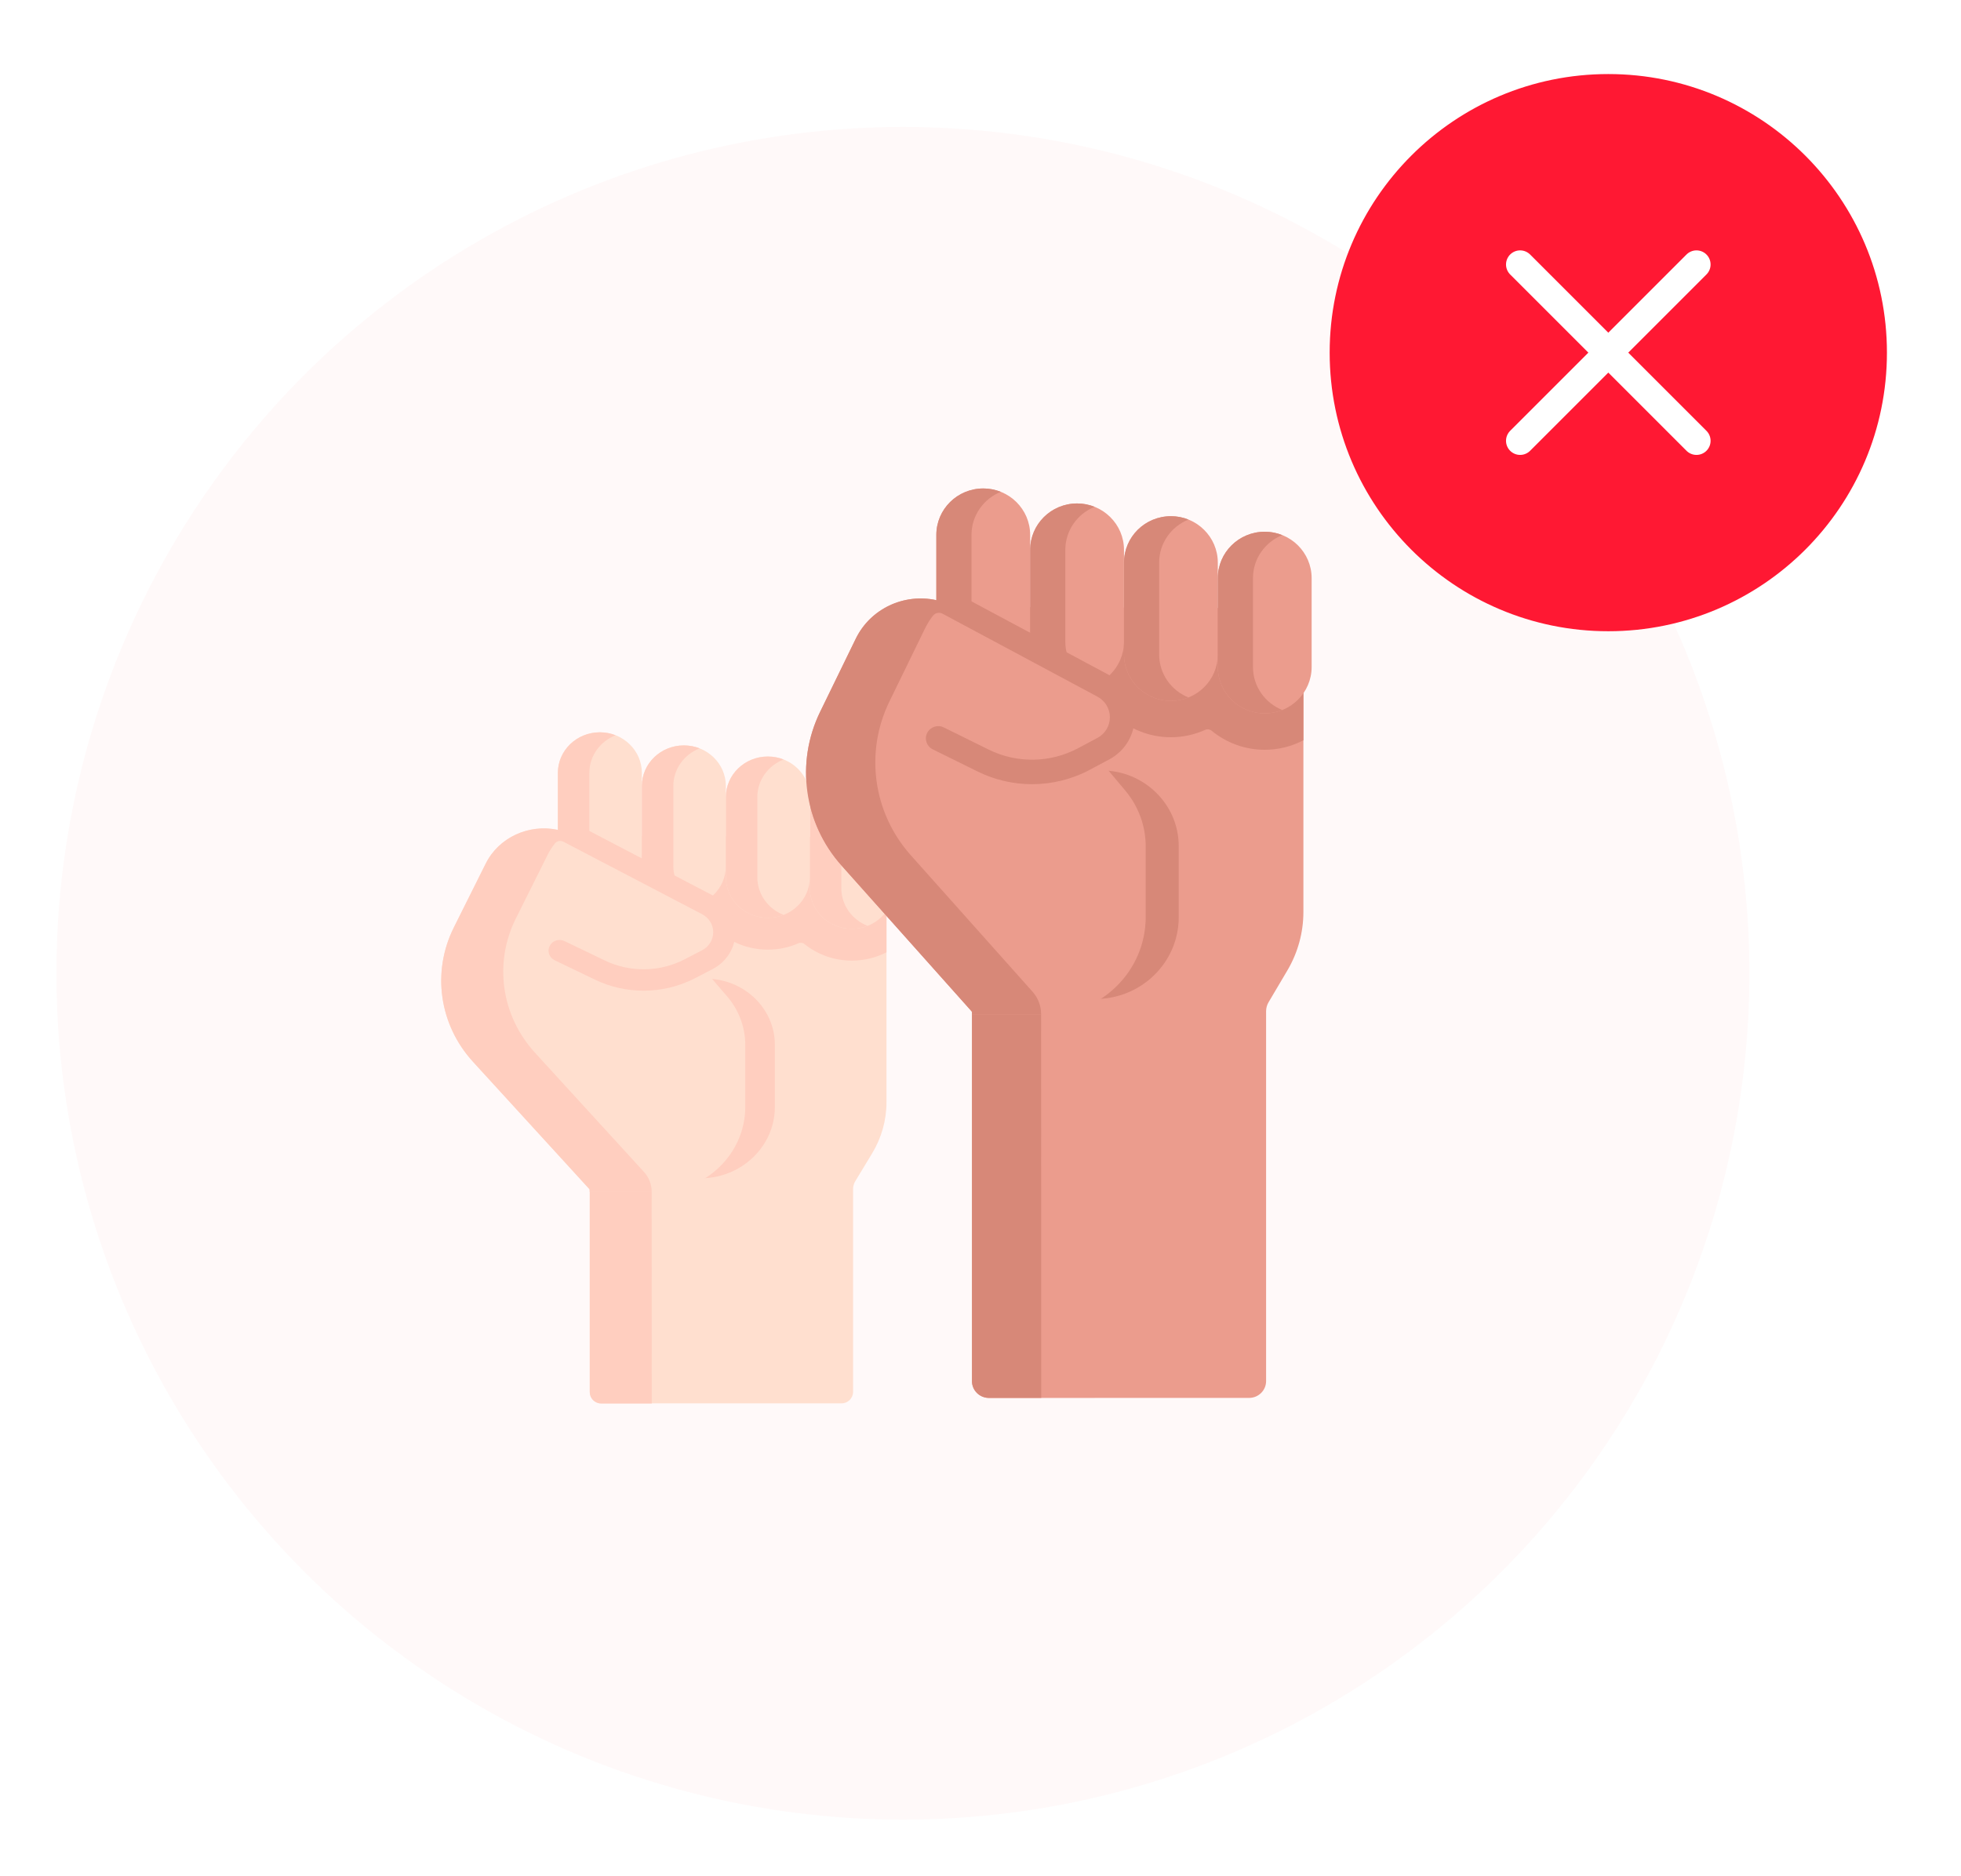<svg xmlns="http://www.w3.org/2000/svg" width="139" height="133" fill="none" viewBox="0 0 139 133">
    <g filter="url(#prefix__filter0_d)">
        <circle cx="62" cy="67" r="60" fill="#FFF9F9"/>
    </g>
    <path fill="#EB9C8D" d="M88.538 99.102c.666 0 1.206-.534 1.206-1.194V71.69c0-.227.061-.45.177-.643l1.33-2.249c.744-1.258 1.137-2.69 1.137-4.148V43.14l-24.716-.111 1.223 28.904V97.91c0 .659.54 1.194 1.206 1.194"/>
    <path fill="#D78878" d="M68.162 54.619l.686 16.201h8.805c3.223 0 5.874-2.56 5.897-5.75v-5.065-.059c-.021-2.955-2.477-5.327-5.463-5.327h-9.925zM92.388 52.48v-9.34l-24.716-.112.297 7.014c.546.167 1.126.257 1.726.257.917 0 1.785-.209 2.56-.58 1.062 1.016 2.503 1.643 4.09 1.643.961 0 1.868-.23 2.67-.637 1.05.956 2.449 1.54 3.981 1.54.866 0 1.689-.188 2.43-.523.152-.068.33-.044.458.062 1.022.843 2.334 1.35 3.763 1.35.99 0 1.921-.245 2.741-.674z"/>
    <path fill="#EB9C8D" d="M73.02 44.43c0 1.817-1.488 3.29-3.325 3.29-1.837 0-3.325-1.473-3.325-3.29v-6.51c0-1.817 1.488-3.291 3.325-3.291.918 0 1.75.368 2.352.964.6.595.973 1.418.973 2.327v6.51z"/>
    <path fill="#D78878" d="M68.862 44.43v-6.51c0-1.381.861-2.564 2.08-3.052-.385-.154-.806-.24-1.247-.24-1.837 0-3.325 1.475-3.325 3.292v6.51c0 1.817 1.488 3.29 3.325 3.29.44 0 .861-.086 1.246-.24-1.22-.487-2.08-1.669-2.08-3.05z"/>
    <path fill="#EB9C8D" d="M79.67 45.493c0 1.817-1.487 3.29-3.324 3.29-1.837 0-3.325-1.473-3.325-3.29v-6.51c0-1.817 1.488-3.291 3.325-3.291.918 0 1.75.368 2.351.964.602.595.974 1.418.974 2.327v6.51z"/>
    <path fill="#D78878" d="M75.512 45.493v-6.51c0-1.381.862-2.564 2.08-3.052-.384-.154-.805-.24-1.246-.24-1.837 0-3.325 1.475-3.325 3.292v6.51c0 1.817 1.488 3.29 3.325 3.29.44 0 .86-.086 1.246-.24-1.22-.487-2.08-1.669-2.08-3.05zM73.796 70.984l-5.187-5.815.286 6.763v25.977c0 .659.54 1.193 1.206 1.193h3.704l-.009-28.118z"/>
    <path fill="#FFDFCF" d="M42.62 99.486h17.034c.45 0 .815-.365.815-.815V84.295c0-.198.054-.392.158-.562l1.19-1.964c.667-1.1 1.019-2.35 1.019-3.624V60.163c0-.449-.363-.813-.812-.815l-20.46-.09c-.465-.003-.837.384-.817.85l1.057 24.4V98.67c0 .45.365.815.815.815z"/>
    <path fill="#FFCEBF" d="M62.836 67.512v-8.16l-22.126-.099.265 6.13c.49.145 1.008.224 1.546.224.82 0 1.597-.183 2.291-.508.95.888 2.242 1.436 3.663 1.436.86 0 1.671-.201 2.39-.556.94.835 2.191 1.345 3.563 1.345.776 0 1.512-.164 2.176-.457.136-.06.294-.038.41.054.915.737 2.089 1.18 3.368 1.18.885 0 1.72-.214 2.454-.589z"/>
    <path fill="#FFDFCF" d="M63.358 57.471v5.502c0 1.587-1.332 2.874-2.976 2.874s-2.977-1.287-2.977-2.874V57.47c0-1.588 1.333-2.875 2.977-2.875.822 0 1.566.321 2.105.842.538.52.871 1.24.871 2.033z"/>
    <path fill="#FFCEBF" d="M59.635 62.973V57.47c0-1.207.771-2.24 1.863-2.666-.344-.135-.722-.21-1.116-.21-1.644 0-2.977 1.288-2.977 2.876v5.502c0 1.587 1.333 2.874 2.977 2.874.394 0 .772-.074 1.116-.209-1.092-.426-1.863-1.46-1.863-2.665z"/>
    <path fill="#EB9C8D" d="M77.559 53.421l2.209 2.632c.932 1.11 1.442 2.508 1.442 3.952v5c0 3.826-3.134 6.927-7 6.927h-5.315v-.207l-9.247-10.366c-2.674-2.998-3.272-7.29-1.517-10.891l2.525-5.182c1.262-2.592 4.454-3.619 7.017-2.258L78.2 48.62c.408.217.74.533.973.91.232.378.364.814.374 1.271.019.949-.5 1.827-1.346 2.276l-.643.343z"/>
    <path fill="#FFCEBF" d="M41.149 69.38l.613 14.156h7.883c2.885 0 5.258-2.237 5.278-5.023v-4.426-.052c-.018-2.581-2.217-4.654-4.89-4.654h-8.884z"/>
    <path fill="#FFDFCF" d="M45.497 60.478c0 1.588-1.332 2.875-2.976 2.875-1.645 0-2.977-1.287-2.977-2.875v-5.687c0-1.588 1.333-2.876 2.977-2.876.822 0 1.566.322 2.105.843.538.52.871 1.239.871 2.033v5.687z"/>
    <path fill="#FFCEBF" d="M41.775 60.478v-5.687c0-1.207.77-2.24 1.862-2.667-.344-.134-.722-.209-1.116-.209-1.645 0-2.977 1.288-2.977 2.876v5.687c0 1.588 1.333 2.875 2.977 2.875.394 0 .77-.075 1.115-.21-1.092-.425-1.861-1.458-1.861-2.665z"/>
    <path fill="#FFDFCF" d="M51.45 61.407c0 1.588-1.331 2.875-2.976 2.875-1.644 0-2.976-1.287-2.976-2.875V55.72c0-1.588 1.332-2.876 2.976-2.876.823 0 1.567.322 2.105.843.539.52.872 1.239.872 2.033v5.687z"/>
    <path fill="#FFCEBF" d="M47.728 61.407V55.72c0-1.207.771-2.24 1.863-2.667-.345-.135-.722-.209-1.117-.209-1.644 0-2.976 1.288-2.976 2.876v5.687c0 1.588 1.332 2.875 2.976 2.875.395 0 .771-.075 1.116-.21-1.092-.425-1.862-1.458-1.862-2.665zM42.606 99.498h3.591l-.005-15.819-4.644-5.08.256 5.909v14.188c0 .442.36.802.802.802z"/>
    <path fill="#FFDFCF" d="M57.404 62.196c0 1.588-1.332 2.874-2.976 2.874s-2.976-1.286-2.976-2.874v-5.688c0-1.588 1.332-2.875 2.976-2.875.822 0 1.567.321 2.105.842.538.52.871 1.24.871 2.033v5.688z"/>
    <path fill="#FFCEBF" d="M53.682 62.196v-5.688c0-1.207.771-2.24 1.863-2.666-.345-.135-.722-.21-1.117-.21-1.644 0-2.976 1.288-2.976 2.876v5.688c0 1.588 1.332 2.874 2.976 2.874.395 0 .772-.074 1.117-.209-1.092-.426-1.863-1.458-1.863-2.665z"/>
    <path fill="#FFDFCF" d="M49.56 68.334l1.978 2.3c.834.97 1.29 2.191 1.29 3.453v4.368c0 3.343-2.805 6.053-6.266 6.053h-4.758v-.181l-8.278-9.057c-2.394-2.62-2.929-6.37-1.358-9.516l2.26-4.527c1.13-2.265 3.988-3.162 6.282-1.974l9.425 4.888c.365.189.662.465.87.795.21.33.328.71.336 1.11.017.829-.448 1.596-1.205 1.989l-.576.3z"/>
    <path fill="#FFCEBF" d="M51.676 64.54c-.284-.448-.688-.818-1.17-1.067l-10.19-5.327c-.062-.032-.126-.054-.19-.07l-.322.615c-.055.104-.173.163-.29.138-2.012-.421-4.146.515-5.086 2.398l-2.26 4.527c-1.57 3.147-1.036 6.897 1.358 9.516l8.278 9.057v.181h4.388v-.03c0-.514-.194-1.01-.544-1.394l-7.726-8.452c-2.394-2.62-2.929-6.37-1.358-9.516l2.26-4.527c.143-.288.315-.552.509-.794.143-.178.397-.23.602-.123l9.829 5.137c.235.122.432.303.571.522.139.22.215.472.22.73.011.547-.292 1.047-.79 1.306l-1.236.642c-1.757.912-3.87.944-5.655.085l-2.858-1.377c-.388-.187-.86-.035-1.053.34-.194.375-.036.83.352 1.018l2.858 1.376c1.084.522 2.264.782 3.443.782 1.26 0 2.518-.296 3.657-.888l1.235-.642c1.02-.53 1.64-1.553 1.618-2.672-.011-.527-.167-1.042-.45-1.49z"/>
    <path fill="#D78878" d="M79.922 49.079c-.317-.514-.769-.937-1.306-1.223L67.232 41.76c-.069-.037-.14-.062-.213-.08l-.359.704c-.06.119-.193.186-.324.158-2.247-.482-4.631.589-5.68 2.744l-2.525 5.182c-1.755 3.601-1.157 7.893 1.517 10.891l9.247 10.366v.207h4.901v-.034c0-.588-.216-1.156-.608-1.595l-8.63-9.674c-2.674-2.999-3.272-7.29-1.517-10.892l2.525-5.181c.16-.329.351-.632.568-.908.16-.204.444-.264.673-.142l10.979 5.88c.263.14.483.347.638.598.155.251.24.54.246.836.013.625-.326 1.197-.884 1.494l-1.38.735c-1.962 1.043-4.323 1.08-6.316.097l-3.193-1.576c-.433-.214-.96-.04-1.177.39-.216.428-.04.95.394 1.164l3.193 1.576c1.21.597 2.528.894 3.846.894 1.407 0 2.812-.339 4.084-1.016l1.38-.735c1.14-.606 1.833-1.777 1.808-3.058-.013-.603-.186-1.193-.503-1.706z"/>
    <path fill="#EB9C8D" d="M86.321 46.395c0 1.817-1.488 3.29-3.325 3.29-1.836 0-3.324-1.473-3.324-3.29v-6.51c0-1.817 1.488-3.29 3.325-3.29.918 0 1.75.367 2.35.964.602.595.974 1.418.974 2.326v6.51z"/>
    <path fill="#D78878" d="M82.163 46.395v-6.51c0-1.381.862-2.564 2.08-3.052-.384-.154-.806-.239-1.246-.239-1.837 0-3.325 1.474-3.325 3.291v6.51c0 1.817 1.488 3.29 3.325 3.29.44 0 .862-.085 1.247-.24-1.22-.487-2.081-1.669-2.081-3.05z"/>
    <path fill="#EB9C8D" d="M92.972 40.987v6.297c0 1.816-1.488 3.29-3.325 3.29-1.837 0-3.326-1.474-3.326-3.29v-6.297c0-1.817 1.49-3.291 3.326-3.291.918 0 1.75.368 2.352.964.6.595.973 1.418.973 2.327z"/>
    <path fill="#D78878" d="M88.813 47.284v-6.297c0-1.381.862-2.564 2.081-3.052-.385-.154-.806-.24-1.247-.24-1.836 0-3.326 1.475-3.326 3.292v6.297c0 1.816 1.49 3.29 3.326 3.29.441 0 .862-.085 1.247-.24-1.22-.487-2.081-1.67-2.081-3.05z"/>
    <path fill="#FF1833" stroke="#FF1833" stroke-linecap="round" stroke-linejoin="round" stroke-width="2" d="M114 43.75c10.355 0 18.75-8.395 18.75-18.75S124.355 6.25 114 6.25 95.25 14.645 95.25 25s8.395 18.75 18.75 18.75z"/>
    <path stroke="#fff" stroke-linecap="round" stroke-linejoin="round" stroke-width="2" d="M120.25 18.75l-12.5 12.5M107.75 18.75l12.5 12.5"/>
    <defs>
        <filter id="prefix__filter0_d" width="128" height="128" x="0" y="5" color-interpolation-filters="sRGB" filterUnits="userSpaceOnUse">
            <feFlood flood-opacity="0" result="BackgroundImageFix"/>
            <feColorMatrix in="SourceAlpha" values="0 0 0 0 0 0 0 0 0 0 0 0 0 0 0 0 0 0 127 0"/>
            <feOffset dx="2" dy="2"/>
            <feGaussianBlur stdDeviation="2"/>
            <feColorMatrix values="0 0 0 0 0.126 0 0 0 0 0.137 0 0 0 0 0.154 0 0 0 0.25 0"/>
            <feBlend in2="BackgroundImageFix" result="effect1_dropShadow"/>
            <feBlend in="SourceGraphic" in2="effect1_dropShadow" result="shape"/>
        </filter>
    </defs>
</svg>
